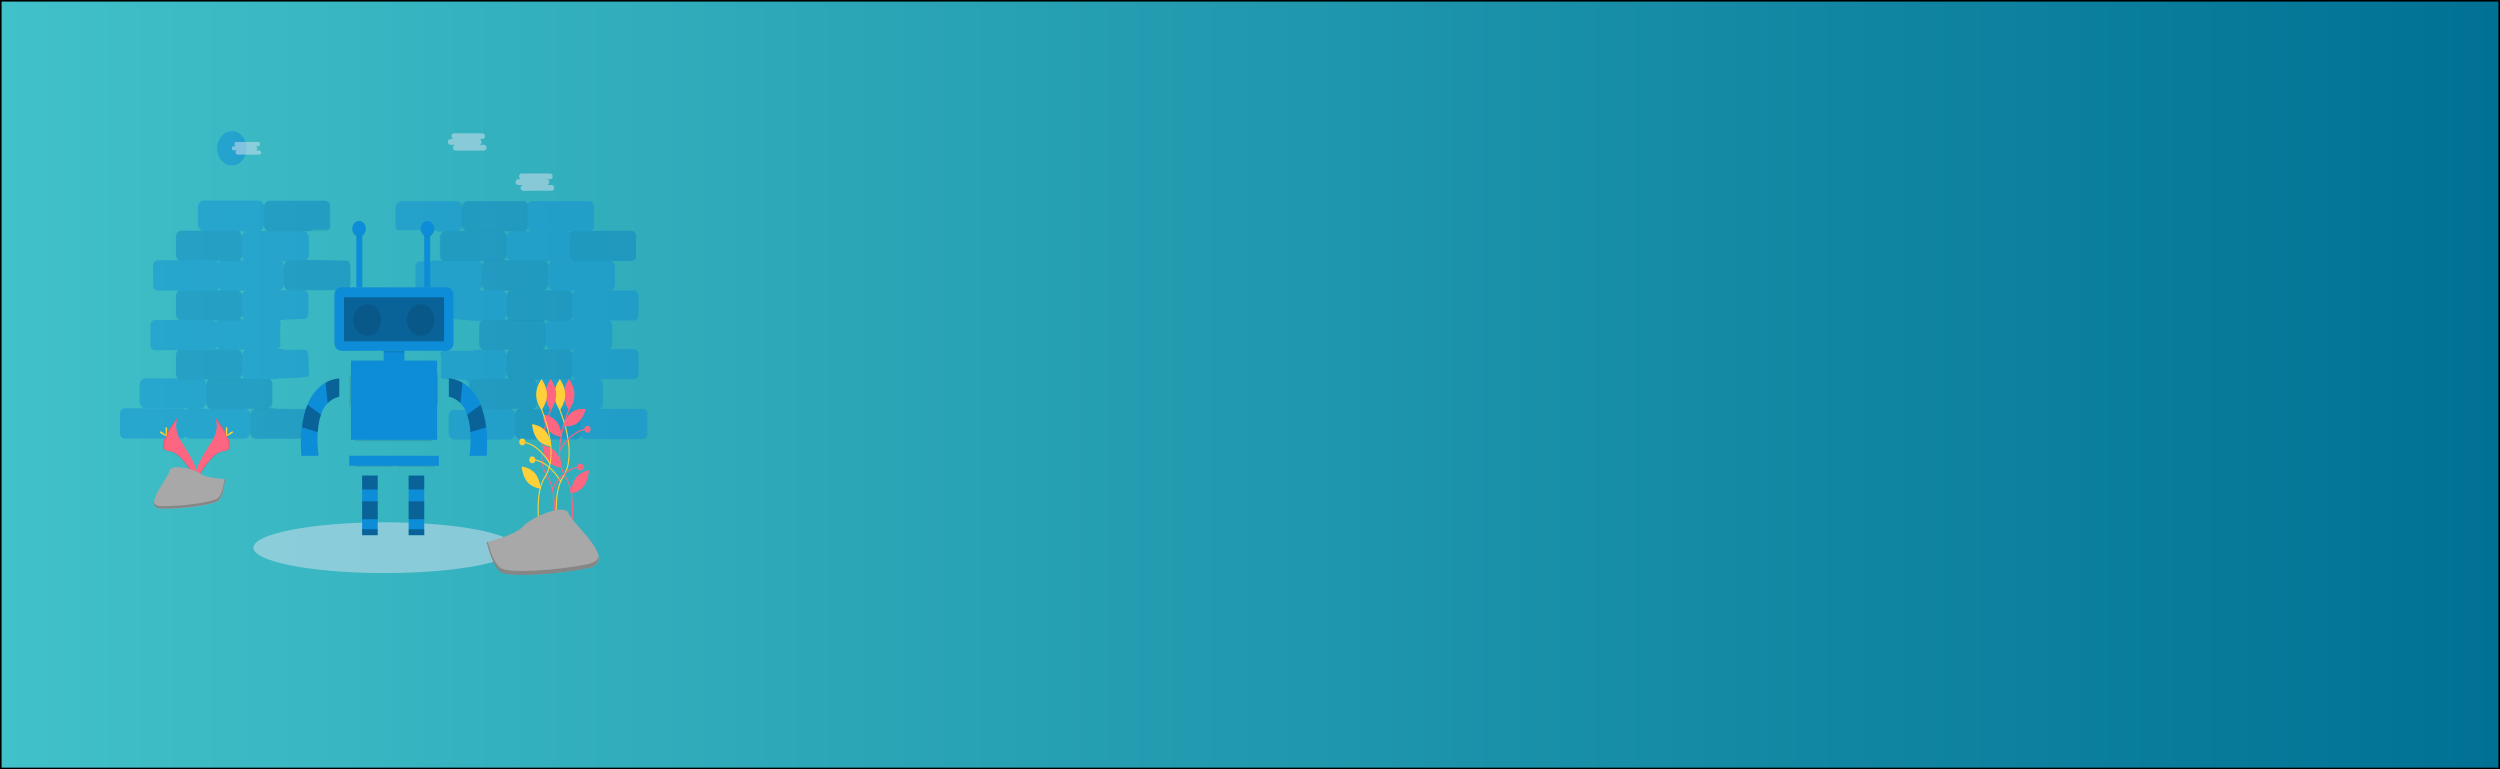 <?xml version="1.0" encoding="utf-8"?>
<!-- Generator: Adobe Illustrator 22.0.1, SVG Export Plug-In . SVG Version: 6.00 Build 0)  -->
<svg version="1.1" id="Layer_1" xmlns="http://www.w3.org/2000/svg" xmlns:xlink="http://www.w3.org/1999/xlink" x="0px" y="0px"
	 viewBox="0 0 1300 400" style="enable-background:new 0 0 1300 400;" xml:space="preserve">
<style type="text/css">
	.st0{fill:url(#SVGID_1_);stroke:#000000;stroke-width:1.645;stroke-miterlimit:10;}
	.st1{opacity:0.5;fill:#DEE3F3;enable-background:new    ;}
	.st2{opacity:0.45;}
	.st3{fill:#0D8CD8;}
	.st4{opacity:0.1;enable-background:new    ;}
	.st5{opacity:0.5;fill:#0D8CD8;enable-background:new    ;}
	.st6{opacity:0.3;enable-background:new    ;}
	.st7{fill:none;stroke:#FC6681;stroke-width:0.572;stroke-miterlimit:10;}
	.st8{fill:#FC6681;}
	.st9{fill:none;stroke:#FFD037;stroke-width:0.572;stroke-miterlimit:10;}
	.st10{fill:#FFD037;}
	.st11{fill:#A8A8A8;}
	.st12{opacity:0.2;enable-background:new    ;}
</style>
<linearGradient id="SVGID_1_" gradientUnits="userSpaceOnUse" x1="-1.818989e-12" y1="200" x2="377.849" y2="200" gradientTransform="matrix(-3.441 0 0 1 1300 0)">
	<stop  offset="0" style="stop-color:#007194"/>
	<stop  offset="1" style="stop-color:#41C1C9"/>
</linearGradient>
<rect class="st0" width="1300" height="400"/>
<ellipse class="st1" cx="200" cy="284.8" rx="68.2" ry="13.2"/>
<g class="st2">
	<path class="st3" d="M216.4,147.6c0,0.1,0,0.3,0,0.4C216.4,147.9,216.4,147.8,216.4,147.6z"/>
	<path class="st3" d="M182,138.2v0.1C182,138.2,182,138.2,182,138.2z"/>
	<path class="st3" d="M182.1,137.8v0.1C182.1,137.9,182.1,137.8,182.1,137.8z"/>
	<path class="st3" d="M182.1,148.4c0,0.1,0,0.1,0,0.2C182.1,148.5,182.1,148.4,182.1,148.4z"/>
	<path class="st3" d="M182,148.1c0,0.1,0,0.1,0,0.2C182,148.2,182,148.1,182,148.1z"/>
	<path class="st3" d="M214.8,150.6c0.2-0.1,0.4-0.3,0.6-0.5C215.2,150.3,215,150.5,214.8,150.6z"/>
	<path class="st3" d="M215.5,150.1c0.1-0.1,0.2-0.2,0.3-0.3C215.6,149.9,215.5,150,215.5,150.1z"/>
	<path class="st3" d="M164.8,214.9c0-0.1,0.1-0.3,0.1-0.4C164.8,214.6,164.8,214.8,164.8,214.9z"/>
	<path class="st3" d="M166.2,212.9c-0.1,0.1-0.2,0.1-0.3,0.2C166,213,166.1,212.9,166.2,212.9z"/>
	<path class="st3" d="M165.6,213.4c-0.2,0.2-0.3,0.4-0.5,0.7C165.2,213.8,165.4,213.6,165.6,213.4z"/>
	<path class="st3" d="M165.9,213.1c-0.1,0.1-0.2,0.2-0.3,0.3C165.7,213.3,165.8,213.2,165.9,213.1z"/>
	<path class="st3" d="M164.9,214.5c0-0.1,0.1-0.2,0.1-0.3C165,214.2,164.9,214.4,164.9,214.5z"/>
	<path class="st3" d="M164.7,215.3c0-0.1,0-0.2,0.1-0.3C164.7,215.1,164.7,215.2,164.7,215.3z"/>
	<path class="st3" d="M75.8,196.7h17c-0.8-0.6-1.3-1.7-1.3-2.8v-9c0-1.9,1.3-3.4,3-3.4l0,0H114c-1.2-0.4-2.1-1.8-2.1-3.2v-9
		c0-1.1,0.5-2.2,1.3-2.8H94.5c-1.6,0-3-1.5-3-3.4l0,0v-9c0-1.9,1.3-3.4,3-3.4l0,0h20.9c-1.2-0.4-2.1-1.8-2.1-3.2v-9
		c0-1.1,0.5-2.2,1.3-2.8H94.5c-1.6,0-3-1.5-3-3.4l0,0v-9c0-1.9,1.3-3.4,3-3.4l0,0H105c-1.2-0.4-2.1-1.8-2.1-3.2v-9
		c0-1.9,1.3-3.4,3-3.4l0,0h28.5c1.6,0,3,1.5,3,3.4l0,0c0-1.9,1.3-3.4,3-3.4l0,0h28.5c1.1,0,2.2,0.8,2.7,2c0,0.2-0.1,0.4-0.1,0.7v9
		c0,0.5,0.1,1,0.3,1.4c-0.1,0.8-0.5,1.5-1,2h-7.3c-0.7,0-1.3,0.3-1.9,0.8h-3.2c1.2,0.4,2.1,1.8,2.1,3.2c0-0.2,0-0.4,0.1-0.6l0,0v9
		c0,0.3,0,0.6,0.1,0.8c0,0.1-0.1,0.1-0.1,0.2c0-0.1,0-0.3,0-0.4c0,0.2,0,0.4,0,0.6c0,0.1-0.1,0.2-0.1,0.3c-0.2,0.8-0.6,1.4-1.2,1.9
		h2.5c0,0,0,0-0.1-0.1c0.2,0,0.5,0,0.7,0c0.1,0,0.2,0,0.2-0.1c0.3,0.1,0.6,0.1,0.8,0.1l17.5,0.6c0.8,0.6,1.3,1.7,1.3,2.8v9
		c0,1.5-0.8,2.8-2.1,3.2l-16.7,0.2c-0.3,0-0.6,0.1-0.9,0.1c-0.2,0-0.4,0.1-0.6,0.1l0,0c0.2-0.1,0.3-0.2,0.5-0.3h-4.1
		c1.2,0.4,2.1,1.8,2.1,3.2c0-0.2,0-0.4,0-0.6c0,0,0,0.1,0.1,0.1c0,0.2-0.1,0.4-0.1,0.7v9c0,0.4-0.1,0.3-0.1-0.2
		c0,1.1-0.5,2.2-1.3,2.8l-10.4,0.4c-0.4,0-0.7,0.1-1,0.2h-2.5c0.4,0.4,0.8,0.9,1,1.4c-0.3,0.5-0.4,1.1-0.4,1.7v9
		c0,0.5,0.1,0.9,0.2,1.4c-0.4,0.7-0.9,1.2-1.6,1.5h2.7c0.5,0.4,1,0.5,1.6,0.5h10.3c0.8,0.6,1.4,1.7,1.4,2.9c0-1.2,0.4,10.6,0.4,10.6
		c0,1.1-16.1,1.5-16.1,1.5c-0.4,0-0.8,0.1-1.2,0.3c-0.2,0-0.3-0.1-0.5-0.1l0,0h-2.5c0.8,0.6,1.3,1.7,1.3,2.8c0-0.2,0-0.3,0-0.5v0.1
		c-0.1,0.2-0.1,0.5-0.1,0.8v8.6c0,1.9-1.3,3.4-3,3.4l0,0h4.5c0.4,0.3,0.9,0.4,1.4,0.4H163c1,0.6,1.6,1.7,1.6,3v9
		c0,1.9-1.3,3.4-3,3.4l0,0h-28.5c-1.6,0-3-1.5-3-3.4l0,0c0,1.9-1.3,3.4-3,3.4l0,0H98.6c-1.6,0-3-1.5-3-3.4l0,0v-9
		c0-1.9,1.3-3.4,3-3.4l0,0h-23c-1.6,0-3-1.5-3-3.4l0,0v-9C72.8,198.3,74.1,196.7,75.8,196.7L75.8,196.7z M146.3,135.9
		c0.8,0.6,1.3,1.7,1.3,2.8c0-1.1,0.5-2.2,1.3-2.8H146.3z M149.7,150.9c-1.2-0.4-2.1-1.8-2.1-3.2c0,1.5-0.8,2.8-2.1,3.2H149.7z
		 M139.3,120.1c-1.2-0.4-2.1-1.8-2.1-3.2c0,1.5-0.8,2.8-2.1,3.2H139.3z M130.2,215.9c0-1.9,1.3-3.4,3-3.4l0,0h-5.9
		C128.9,212.5,130.2,214,130.2,215.9L130.2,215.9z M127.1,196.7c-0.8-0.6-1.3-1.7-1.3-2.8c0,1.1-0.5,2.2-1.3,2.8H127.1z M125.8,185
		c0-1.5,0.8-2.8,2.1-3.2h-4.1C125,182.2,125.8,183.5,125.8,185z M127.1,166c-0.8-0.6-1.3-1.7-1.3-2.8c0,1.1-0.5,2.2-1.3,2.8H127.1z
		 M125.8,154.3c0-1.5,0.8-2.8,2.1-3.2h-4.1C125,151.5,125.8,152.8,125.8,154.3L125.8,154.3z M127.1,135.3c-0.8-0.6-1.3-1.7-1.3-2.8
		c0,1.1-0.5,2.2-1.3,2.8H127.1z M125.8,123.5c0-1.5,0.8-2.8,2.1-3.2h-4.1C125,120.8,125.8,122.1,125.8,123.5z M105.9,197.3
		c0.8,0.6,1.3,1.7,1.3,2.8c0-1.1,0.5-2.2,1.3-2.8H105.9z M110.1,212.5c-1.6,0-3-1.5-3-3.4l0,0c0,1.9-1.3,3.4-3,3.4l0,0H110.1z"/>
	<path class="st3" d="M160.2,194"/>
	<path class="st3" d="M164.6,215.9c0-0.1,0-0.3,0-0.4C164.6,215.6,164.6,215.7,164.6,215.9z"/>
	<path class="st3" d="M182,147.6c0,0.1,0,0.2,0,0.3C182,147.8,182,147.7,182,147.6z"/>
	<path class="st3" d="M216.4,148.1c0,0.1,0,0.3-0.1,0.4C216.3,148.4,216.3,148.3,216.4,148.1z"/>
	<path class="st3" d="M249.4,168.2c0,0,0.1-0.1,0.1-0.2c0-0.1,0.1-0.2,0.1-0.3c0,0.2,0,0.5,0,0.7c-0.1,0.3-0.1,0.7-0.1,1
		c0-0.3,0-0.7-0.1-1C249.3,168.4,249.4,168.3,249.4,168.2L249.4,168.2z"/>
	<path class="st3" d="M209,104.6h28.5c1.6,0,3,1.5,3,3.4l0,0c0-1.9,1.3-3.4,3-3.4l0,0H272c1.6,0,3,1.5,3,3.4l0,0v9
		c0,1.5-0.8,2.8-2.1,3.2H295c1.6,0,3,1.5,3,3.4l0,0v9c0,1.1-0.5,2.2-1.3,2.8h20.1c1.6,0,3,1.5,3,3.4l0,0v9c0,1.9-1.3,3.4-3,3.4l0,0
		h-20.9c1.2,0.4,2.1,1.8,2.1,3.2v9c0,1.1-0.5,2.2-1.3,2.8h18.7c1.6,0,3,1.5,3,3.4l0,0v9c0,1.9-1.3,3.4-3,3.4l0,0h-19.5
		c1.2,0.4,2.1,1.8,2.1,3.2v9c0,1.9-1.3,3.4-3,3.4l0,0h-17c0.8,0.6,1.3,1.7,1.3,2.8v9c0,1.9-1.3,3.4-3,3.4h23c1.6,0,3,1.5,3,3.4l0,0
		v9c0,1.9-1.3,3.4-3,3.4l0,0h-28.5c-1.6,0-3-1.5-3-3.4l0,0c0,1.9-1.3,3.4-3,3.4l0,0h-28.5c-1.6,0-3-1.5-3-3.4l0,0v-9
		c0-1.3,0.6-2.4,1.6-3h6.1c0.5,0,0.9-0.1,1.4-0.4h5.2c-1.6,0-3-1.5-3-3.4l0,0c0,1.5-0.7-8.6-0.7-8.6c0-1.9-1.3-3.4-3-3.4l0,0
		L230,197c-0.3-0.2-0.6-0.6-0.8-0.9c0.2-0.4,0.2-0.9,0.2-1.3v-9c0-0.7-0.2-1.3-0.5-1.9c0.2-0.6,0.6-1.2,1.1-1.5h15.5
		c0.6,0,1.1-0.2,1.6-0.5h4.1c-1.2-0.4-2.1-1.8-2.1-3.2l0.1-8.9c0-0.4,0-0.8,0-1.1c0.2-0.7,0.6-1.4,1.1-1.8h-2.5c0,0,0,0,0.1,0
		c-1.4-0.1-17.9-1.2-19.2-2.4c0-0.2,0-0.5,0-0.7s0-0.3,0-0.5v-9c0-0.1,0-0.2,0-0.3c0.2-1.3,1-2.3,2-2.7h-3.6
		c-0.4-0.3-0.9-0.4-1.4-0.4h-8.1c-1-0.6-1.6-1.7-1.6-3v-9c0-1.1,0.5-2.2,1.3-2.8l8.5-0.6c1.4,0,2.4-0.6,1.6,0h2.5
		c-0.8-0.6-1.3-1.7-1.3-2.8c0-0.2,0.1-0.4,0.1-0.6v-9l0,0c0.2-1.2,1-2.2,2-2.6h-3.1c-0.5-0.5-1.2-0.8-1.9-0.8h-19
		c-0.7-0.6-1.1-1.6-1.1-2.6v-9C206,106.1,207.4,104.6,209,104.6L209,104.6z M283.9,135.9c0.8,0.6,1.3,1.7,1.3,2.8
		c0-1.1,0.5-2.2,1.3-2.8H283.9z M285.2,147.6c0,1.5-0.8,2.8-2.1,3.2h4.1C286,150.4,285.2,149.1,285.2,147.6z M282.6,166.6
		c0.8,0.6,1.3,1.7,1.3,2.8c0-1.1,0.5-2.2,1.3-2.8H282.6z M285.9,181.6c-1.2-0.4-2.1-1.8-2.1-3.2c0,1.5-0.8,2.8-2.1,3.2H285.9z
		 M249.5,135.9c0.8,0.6,1.3,1.7,1.3,2.8c0-1.1,0.5-2.2,1.3-2.8H249.5z M267.8,215.9c0-1.9,1.3-3.4,3-3.4l0,0h-5.9
		C266.5,212.5,267.8,214,267.8,215.9L267.8,215.9z M264.7,196.7c-0.8-0.6-1.3-1.7-1.3-2.8c0,1.1-0.5,2.2-1.3,2.8H264.7z M263.4,185
		c0-1.5,0.8-2.8,2.1-3.2h-4.1C262.6,182.2,263.4,183.5,263.4,185L263.4,185z M264.7,166c-0.8-0.6-1.3-1.7-1.3-2.8
		c0,1.1-0.5,2.2-1.3,2.8H264.7z M263.4,154.3c0-1.5,0.8-2.8,2.1-3.2h-4.1C262.6,151.5,263.4,152.8,263.4,154.3L263.4,154.3z
		 M264.7,135.3c-0.8-0.6-1.3-1.7-1.3-2.8c0,1.1-0.5,2.2-1.3,2.8H264.7z M263.4,123.5c0-1.5,0.8-2.8,2.1-3.2h-4.1
		C262.6,120.8,263.4,122.1,263.4,123.5L263.4,123.5z M252.8,150.9c-1.2-0.4-2.1-1.8-2.1-3.2c0,1.5-0.8,2.8-2.1,3.2H252.8z
		 M242.5,120.1c-1.2-0.4-2.1-1.8-2.1-3.2c0,1.5-0.8,2.8-2.1,3.2H242.5z"/>
	<path class="st3" d="M215.4,136.2C215.4,136.2,215.4,136.1,215.4,136.2C215.4,136.1,215.4,136.2,215.4,136.2z"/>
	<path class="st3" d="M215.6,136.4L215.6,136.4L215.6,136.4z"/>
	<path class="st3" d="M215.9,136.7C215.9,136.7,215.8,136.7,215.9,136.7C215.8,136.7,215.9,136.7,215.9,136.7z"/>
	<path class="st3" d="M216.3,148.6c0,0.1-0.1,0.3-0.1,0.4C216.2,148.9,216.2,148.7,216.3,148.6z"/>
	<path class="st3" d="M215.9,149.4c-0.1,0.1-0.1,0.2-0.2,0.3C215.8,149.7,215.9,149.5,215.9,149.4z"/>
	<path class="st3" d="M216.1,149c-0.1,0.1-0.1,0.3-0.2,0.4C216,149.3,216.1,149.2,216.1,149z"/>
	<path class="st3" d="M216.3,137.9v-0.1C216.3,137.8,216.3,137.9,216.3,137.9z"/>
	<path class="st3" d="M216.2,137.5v-0.1V137.5z"/>
	<path class="st3" d="M216.4,138.3v-0.1C216.4,138.2,216.4,138.2,216.4,138.3z"/>
	<path class="st3" d="M216,137.1L216,137.1L216,137.1z"/>
	<path class="st4" d="M242.4,120.3h29.7c1.3,0,2.4-1.2,2.4-2.7v-10.3c0-1.5-1.1-2.7-2.4-2.7h-29.7c-1.3,0-2.4,1.2-2.4,2.7v10.3
		C240.1,119.1,241.1,120.3,242.4,120.3z"/>
	<path class="st4" d="M139.6,120.3h29.7c1.3,0,2.4-1.2,2.4-2.7v-10.3c0-1.5-1.1-2.7-2.4-2.7h-29.7c-1.3,0-2.4,1.2-2.4,2.7v10.3
		C137.2,119.1,138.3,120.3,139.6,120.3z"/>
	<path class="st4" d="M93.9,135.7h29.7c1.3,0,2.4-1.2,2.4-2.7v-10.3c0-1.5-1.1-2.7-2.4-2.7H93.9c-1.3,0-2.4,1.2-2.4,2.7V133
		C91.5,134.5,92.6,135.7,93.9,135.7z"/>
	<path class="st4" d="M150,151h29.7c1.3,0,2.4-1.2,2.4-2.7V138c0-1.5-1.1-2.7-2.4-2.7H150c-1.3,0-2.4,1.2-2.4,2.7v10.3
		C147.6,149.8,148.7,151,150,151z"/>
	<path class="st4" d="M93.9,166.8h29.7c1.3,0,2.4-1.2,2.4-2.7v-10.3c0-1.5-1.1-2.7-2.4-2.7H93.9c-1.3,0-2.4,1.2-2.4,2.7v10.3
		C91.5,165.6,92.6,166.8,93.9,166.8z"/>
	<path class="st4" d="M93.9,197.5h29.7c1.3,0,2.4-1.2,2.4-2.7v-10.3c0-1.5-1.1-2.7-2.4-2.7H93.9c-1.3,0-2.4,1.2-2.4,2.7v10.3
		C91.5,196.3,92.6,197.5,93.9,197.5z"/>
	<path class="st4" d="M109.3,197.1h30.1c1,0,1.8,0.7,2.1,1.8c0,0.1,0,0.3,0,0.4c0,0.1,0,0.2,0.1,0.2l0,0v10.8c0,1.4-1,2.5-2.1,2.5
		h-30.1c-1.2,0-2.1-1.1-2.1-2.5v-10.8C107.2,198.2,108.2,197.1,109.3,197.1L109.3,197.1z"/>
	<path class="st4" d="M132.6,228.2h29.7c1.3,0,2.4-1.2,2.4-2.7v-10.3c0-1.5-1.1-2.7-2.4-2.7h-29.7c-1.3,0-2.4,1.2-2.4,2.7v10.3
		C130.2,227,131.3,228.2,132.6,228.2z"/>
	<path class="st4" d="M231.4,135.7h29.7c1.3,0,2.4-1.2,2.4-2.7v-10.3c0-1.5-1.1-2.7-2.4-2.7h-29.7c-1.3,0-2.4,1.2-2.4,2.7V133
		C229.1,134.5,230.1,135.7,231.4,135.7z"/>
	<path class="st4" d="M252.8,151h29.7c1.3,0,2.4-1.2,2.4-2.7V138c0-1.5-1.1-2.7-2.4-2.7h-29.7c-1.3,0-2.4,1.2-2.4,2.7v10.3
		C250.4,149.8,251.5,151,252.8,151z"/>
	<path class="st4" d="M265.8,166.8h29.7c1.3,0,2.4-1.2,2.4-2.7v-10.3c0-1.5-1.1-2.7-2.4-2.7h-29.7c-1.3,0-2.4,1.2-2.4,2.7v10.3
		C263.5,165.6,264.5,166.8,265.8,166.8z"/>
	<path class="st4" d="M251.8,182.1h29.7c1.3,0,2.4-1.2,2.4-2.7v-10.3c0-1.5-1.1-2.7-2.4-2.7h-29.7c-1.3,0-2.4,1.2-2.4,2.7v10.3
		C249.4,180.9,250.5,182.1,251.8,182.1z"/>
	<path class="st4" d="M265.8,197.5h29.7c1.3,0,2.4-1.2,2.4-2.7v-10.3c0-1.5-1.1-2.7-2.4-2.7h-29.7c-1.3,0-2.4,1.2-2.4,2.7v10.3
		C263.5,196.3,264.5,197.5,265.8,197.5z"/>
	<path class="st3" d="M281.4,212.9h29.7c1.3,0,2.4-1.2,2.4-2.7v-10.3c0-1.5-1.1-2.7-2.4-2.7h-29.7c-1.3,0-2.4,1.2-2.4,2.7v10.3
		C279,211.7,280.1,212.9,281.4,212.9z"/>
	<path class="st3" d="M80.6,182.1h29.7c1.3,0,2.4-1.2,2.4-2.7v-10.3c0-1.5-1.1-2.7-2.4-2.7H80.6c-1.3,0-2.4,1.2-2.4,2.7v10.3
		C78.2,180.9,79.3,182.1,80.6,182.1z"/>
	<path class="st3" d="M82,151.1h29.7c1.3,0,2.4-1.2,2.4-2.7V138c0-1.5-1.1-2.7-2.4-2.7H82c-1.3,0-2.4,1.2-2.4,2.7v10.3
		C79.7,149.9,80.7,151.1,82,151.1z"/>
	<path class="st3" d="M64.8,228h29.7c1.3,0,2.4-1.2,2.4-2.7V215c0-1.5-1.1-2.7-2.4-2.7H64.8c-1.3,0-2.4,1.2-2.4,2.7v10.3
		C62.4,226.8,63.5,228,64.8,228z"/>
	<path class="st3" d="M304.5,228.3h29.7c1.3,0,2.4-1.2,2.4-2.7v-10.3c0-1.5-1.1-2.7-2.4-2.7h-29.7c-1.3,0-2.4,1.2-2.4,2.7v10.3
		C302.1,227.1,303.2,228.3,304.5,228.3z"/>
	<path class="st3" d="M299.9,197.2h29.7c1.3,0,2.4-1.2,2.4-2.7v-10.3c0-1.5-1.1-2.7-2.4-2.7h-29.7c-1.3,0-2.4,1.2-2.4,2.7v10.3
		C297.5,196,298.6,197.2,299.9,197.2z"/>
	<path class="st3" d="M299.9,166.7h29.7c1.3,0,2.4-1.2,2.4-2.7v-10.3c0-1.5-1.1-2.7-2.4-2.7h-29.7c-1.3,0-2.4,1.2-2.4,2.7V164
		C297.5,165.5,298.6,166.7,299.9,166.7z"/>
	<path class="st3" d="M298.6,135.7h29.7c1.3,0,2.4-1.2,2.4-2.7v-10.3c0-1.5-1.1-2.7-2.4-2.7h-29.7c-1.3,0-2.4,1.2-2.4,2.7V133
		C296.3,134.5,297.3,135.7,298.6,135.7z"/>
	<path class="st4" d="M298.6,135.7h29.7c1.3,0,2.4-1.2,2.4-2.7v-10.3c0-1.5-1.1-2.7-2.4-2.7h-29.7c-1.3,0-2.4,1.2-2.4,2.7V133
		C296.3,134.5,297.3,135.7,298.6,135.7z"/>
	<path class="st3" d="M276.8,120.3h29.7c1.3,0,2.4-1.2,2.4-2.7v-10.3c0-1.5-1.1-2.7-2.4-2.7h-29.7c-1.3,0-2.4,1.2-2.4,2.7v10.3
		C274.4,119.1,275.5,120.3,276.8,120.3z"/>
	<path class="st4" d="M246.8,212.9h29.7c1.3,0,2.4-1.2,2.4-2.7v-10.3c0-1.5-1.1-2.7-2.4-2.7h-29.7c-1.3,0-2.4,1.2-2.4,2.7v10.3
		C244.4,211.7,245.5,212.9,246.8,212.9z"/>
	<path class="st4" d="M270.2,228.2h29.7c1.3,0,2.4-1.2,2.4-2.7v-10.3c0-1.5-1.1-2.7-2.4-2.7h-29.7c-1.3,0-2.4,1.2-2.4,2.7v10.3
		C267.8,227,268.9,228.2,270.2,228.2z"/>
</g>
<ellipse class="st5" cx="120.6" cy="77.1" rx="7.7" ry="8.9"/>
<path class="st1" d="M269.4,93.2h1.8c-0.7,0-1.3-0.7-1.3-1.5s0.6-1.5,1.3-1.5l0,0h14.9c0.7,0,1.3,0.7,1.3,1.5s-0.6,1.5-1.3,1.5l0,0
	h-1.8c0.7,0,1.3,0.7,1.3,1.5s-0.6,1.5-1.3,1.5l0,0h2.6c0.7,0,1.3,0.7,1.3,1.5s-0.6,1.5-1.3,1.5H272c-0.7,0-1.3-0.7-1.3-1.5
	s0.6-1.5,1.3-1.5h-2.6c-0.7,0-1.3-0.7-1.3-1.5C268.1,93.8,268.7,93.2,269.4,93.2z"/>
<path class="st1" d="M121.5,76h1.4c-0.5,0-1-0.5-1-1.1s0.4-1.1,1-1.1h11.3c0.5,0,1,0.5,1,1.1s-0.4,1.1-1,1.1h-1.4c0.5,0,1,0.5,1,1.1
	s-0.4,1.1-1,1.1h2c0.5,0,1,0.5,1,1.1s-0.4,1.1-1,1.1l0,0h-11.3c-0.5,0-1-0.5-1-1.1s0.4-1.1,1-1.1h-2c-0.5,0-1-0.5-1-1.1
	S121,76,121.5,76L121.5,76z"/>
<path class="st1" d="M234.2,72.3h1.8c-0.7,0-1.3-0.7-1.3-1.5s0.6-1.5,1.3-1.5l0,0h14.9c0.7,0,1.3,0.7,1.3,1.5s-0.6,1.5-1.3,1.5l0,0
	h-1.8c0.7,0,1.3,0.7,1.3,1.5s-0.6,1.5-1.3,1.5l0,0h2.6c0.7,0,1.3,0.7,1.3,1.5s-0.6,1.5-1.3,1.5h-14.9c-0.7,0-1.3-0.7-1.3-1.5
	s0.6-1.5,1.3-1.5h-2.6c-0.7,0-1.3-0.7-1.3-1.5C232.9,73,233.5,72.3,234.2,72.3z"/>
<path class="st3" d="M232.3,149.4h-54.9c-1.9,0-3.5,1.8-3.5,4v25c0,2.2,1.5,4,3.5,4h54.9c1.9,0,3.5-1.8,3.5-4v-25
	C235.8,151.2,234.3,149.4,232.3,149.4z"/>
<rect x="178.9" y="177.3" class="st4" width="52" height="0.6"/>
<rect x="178.9" y="154.6" class="st6" width="52" height="22.7"/>
<ellipse class="st4" cx="218.8" cy="166.4" rx="7.2" ry="8.2"/>
<ellipse class="st4" cx="191" cy="166.4" rx="7.2" ry="8.2"/>
<rect x="199.5" y="182.4" class="st3" width="10.8" height="7.2"/>
<rect x="182.5" y="187.5" class="st3" width="44.8" height="41.2"/>
<rect x="181.6" y="237" class="st3" width="46.6" height="5.2"/>
<polygon class="st3" points="220.6,254.5 220.6,260.7 220.6,270 220.6,275.2 220.6,278.3 212.5,278.3 212.5,275.2 212.5,270 
	212.5,260.7 212.5,254.5 212.5,247.3 220.6,247.3 "/>
<polygon class="st3" points="196.4,247.3 196.4,254.5 196.4,260.7 196.4,270 196.4,275.2 196.4,278.3 188.3,278.3 188.3,275.2 
	188.3,270 188.3,260.7 188.3,254.5 188.3,247.3 "/>
<path class="st3" d="M233.4,196.8v9.5c2.2,0.4,4.3,1.6,6,3.3c1.6,1.7,2.8,3.7,3.5,6c1,2.9,1.5,6.1,1.7,9.1c0.3,4.1,0.1,8.2-0.5,12.3
	h9c0.4-5.7,0.3-10.6-0.2-14.8c-0.6-4.7-1.6-8.6-2.9-11.7c-2.6-6.3-6.3-9.7-9.5-11.5C236.6,196.8,233.4,196.8,233.4,196.8z"/>
<rect x="212.5" y="247.3" class="st6" width="8.1" height="7.2"/>
<rect x="212.5" y="260.7" class="st6" width="8.1" height="9.3"/>
<rect x="212.5" y="275.2" class="st6" width="8.1" height="3.1"/>
<rect x="188.3" y="247.3" class="st6" width="8.1" height="7.2"/>
<rect x="188.3" y="260.7" class="st6" width="8.1" height="9.3"/>
<rect x="188.3" y="275.2" class="st6" width="8.1" height="3.1"/>
<path class="st6" d="M233.4,196.8v9.5c2.2,0.4,4.3,1.6,6,3.3l1.1-10.6C236.6,196.8,233.4,196.8,233.4,196.8z"/>
<path class="st6" d="M242.9,215.6c1,2.9,1.5,6.1,1.7,9.1l8.2-2.5c-0.6-4.7-1.6-8.6-2.9-11.7L242.9,215.6z"/>
<path class="st3" d="M176.4,196.8v9.5c-2.2,0.4-4.3,1.6-6,3.3c-1.6,1.7-2.8,3.7-3.5,6c-1,2.9-1.5,6.1-1.7,9.1
	c-0.3,4.1-0.1,8.2,0.5,12.3h-9c-0.4-5.7-0.3-10.6,0.2-14.8c0.6-4.7,1.6-8.6,2.9-11.7c2.6-6.3,6.3-9.7,9.5-11.5
	C173.2,196.8,176.4,196.8,176.4,196.8z"/>
<path class="st6" d="M176.4,196.8v9.5c-2.2,0.4-4.3,1.6-6,3.3l-1.1-10.6C173.2,196.8,176.4,196.8,176.4,196.8z"/>
<path class="st6" d="M166.9,215.6c-1,2.9-1.5,6.1-1.7,9.1l-8.2-2.5c0.6-4.7,1.6-8.6,2.9-11.7L166.9,215.6z"/>
<rect x="199.5" y="182.4" class="st4" width="10.8" height="0.9"/>
<path class="st4" d="M181.7,194.9v17.3c0.5-0.7,0.8-1.5,0.8-2.4v-12.4C182.5,196.4,182.2,195.6,181.7,194.9z"/>
<path class="st4" d="M227.1,196v13c0.1,0.8,0.3,1.6,0.8,2.2v-17.3C227.5,194.4,227.2,195.2,227.1,196z"/>
<rect x="184.7" y="228.8" class="st4" width="40.3" height="0.6"/>
<rect x="206.2" y="242.2" class="st4" width="19.7" height="0.5"/>
<rect x="184.7" y="242.2" class="st4" width="19.7" height="0.5"/>
<rect x="220.6" y="118.9" class="st3" width="3.1" height="30.5"/>
<rect x="185.3" y="118.9" class="st3" width="3.1" height="30.5"/>
<ellipse class="st4" cx="222.3" cy="119.1" rx="3.5" ry="4"/>
<ellipse class="st3" cx="222.3" cy="118.9" rx="3.5" ry="4"/>
<ellipse class="st4" cx="186.7" cy="119.1" rx="3.5" ry="4"/>
<ellipse class="st3" cx="186.7" cy="118.9" rx="3.5" ry="4"/>
<path class="st7" d="M296.1,212.4c0,0-10.2,23.1-1.9,35.8c8.3,12.6-0.8,47.1-0.8,47.1"/>
<path class="st8" d="M293.1,205.2c0,4.5,2.8,8.1,2.8,8.1s2.8-3.6,2.8-8.1s-2.8-8.1-2.8-8.1S293.1,200.7,293.1,205.2z"/>
<path class="st9" d="M290.8,212.4c0,0,10.2,23.1,1.9,35.8c-8.3,12.6,0.8,47.1,0.8,47.1"/>
<path class="st10" d="M293.9,205.2c0,4.5-2.8,8.1-2.8,8.1s-2.8-3.6-2.8-8.1s2.8-8.1,2.8-8.1S293.9,200.7,293.9,205.2z"/>
<path class="st7" d="M286.7,212.4c0,0-10.2,23.1-1.9,35.8c8.3,12.6-0.8,47.1-0.8,47.1"/>
<path class="st8" d="M283.6,205.2c0,4.5,2.8,8.1,2.8,8.1s2.8-3.6,2.8-8.1s-2.8-8.1-2.8-8.1S283.6,200.7,283.6,205.2z"/>
<path class="st8" d="M285.2,223.7c2.7,3.2,6.9,3.5,6.9,3.5s-0.1-4.9-2.8-8.1s-6.9-3.5-6.9-3.5S282.5,220.5,285.2,223.7z"/>
<path class="st8" d="M285,239.7c2.7,3.2,6.9,3.5,6.9,3.5s-0.1-4.9-2.8-8.1s-6.9-3.5-6.9-3.5S282.3,236.4,285,239.7z"/>
<path class="st8" d="M299.5,248.4c-2.5,3.4-2.5,8.2-2.5,8.2s4.2-0.6,6.7-3.9c2.5-3.4,2.5-8.2,2.5-8.2S302.1,245.1,299.5,248.4z"/>
<path class="st8" d="M297.2,214.4c-3.2,2.5-4.3,7.2-4.3,7.2s4.2,0.7,7.4-1.7c3.2-2.5,4.3-7.2,4.3-7.2S300.4,212,297.2,214.4z"/>
<path class="st9" d="M281.4,212.4c0,0,10.2,23.1,1.9,35.8c-8.3,12.6,0.8,47.1,0.8,47.1"/>
<path class="st10" d="M284.4,205.2c0,4.5-2.8,8.1-2.8,8.1s-2.8-3.6-2.8-8.1s2.8-8.1,2.8-8.1S284.4,200.7,284.4,205.2z"/>
<path class="st10" d="M283.6,224.1c2.7,3.2,2.9,8,2.9,8s-4.2-0.3-6.9-3.5s-2.9-8-2.9-8S280.9,220.9,283.6,224.1z"/>
<path class="st10" d="M278.2,246.1c2.7,3.2,2.9,8,2.9,8s-4.2-0.3-6.9-3.5s-2.9-8-2.9-8S275.5,243,278.2,246.1z"/>
<path class="st9" d="M286.1,241.3c0,0-6.2-11.2-14.8-11.4"/>
<path class="st7" d="M290.9,234.5c0,0,6.2-11.2,14.8-11.4"/>
<path class="st9" d="M291.7,250.5c0,0-6.2-11.2-14.8-11.4"/>
<ellipse class="st10" cx="271.6" cy="229.8" rx="1.6" ry="1.8"/>
<ellipse class="st8" cx="305.5" cy="223.2" rx="1.6" ry="1.8"/>
<path class="st7" d="M287.1,254.2c0,0,6.2-11.2,14.8-11.4"/>
<ellipse class="st8" cx="301.8" cy="242.8" rx="1.6" ry="1.8"/>
<path class="st10" d="M276.8,237.3c-0.9,0-1.6,0.8-1.6,1.8s0.7,1.8,1.6,1.8c0.9,0,1.6-0.8,1.6-1.8S277.7,237.3,276.8,237.3z"/>
<path class="st11" d="M253.1,281.8c0,0,14.8-3.4,18.8-8s21.8-12.5,23.8-6.8s26.7,25,9.9,28.5c-16.8,3.4-39.6,4.6-44.5,2.3
	C256.1,295.5,253.1,281.8,253.1,281.8z"/>
<path class="st12" d="M305.5,293.4c-16.8,3.4-39.6,4.6-44.5,2.3c-3.8-1.7-6.4-10.1-7.4-13.9c-0.3,0.1-0.5,0.1-0.5,0.1
	s3,13.7,7.9,15.9c4.9,2.3,27.7,1.1,44.5-2.3c4.9-1,6.2-3.3,5.7-6.2C310.9,291.2,309.2,292.6,305.5,293.4z"/>
<path class="st8" d="M92.8,216.5c0,0-3.6,5.4,1.6,13.4c5.2,8.1,9.5,14.9,7.8,19.9c0,0-7.8-15-14.2-15.2S85.7,225.5,92.8,216.5z"/>
<path class="st4" d="M92.8,216.5c-0.3,0.5-0.6,1.1-0.7,1.7c-6.2,8.4-9.5,16.3-3.6,16.5c5.6,0.2,12.3,11.7,13.9,14.6
	c-0.1,0.2-0.1,0.4-0.2,0.7c0,0-7.8-15-14.2-15.2C81.5,234.4,85.7,225.5,92.8,216.5z"/>
<path class="st10" d="M86.1,223.3c0,1.9,0.2,3.4,0.4,3.4s0.4-1.5,0.4-3.4s-0.2-1-0.5-1S86.1,221.4,86.1,223.3z"/>
<path class="st10" d="M83.9,225.5c1.4,0.9,2.7,1.4,2.8,1.2s-1-1.1-2.4-2s-0.9-0.2-1,0C83.2,224.9,82.4,224.6,83.9,225.5z"/>
<path class="st8" d="M111.5,216.5c0,0,3.6,5.4-1.6,13.4c-5.2,8.1-9.5,14.9-7.8,19.9c0,0,7.8-15,14.2-15.2
	C122.8,234.4,118.6,225.5,111.5,216.5z"/>
<path class="st4" d="M111.5,216.5c0.3,0.5,0.6,1.1,0.7,1.7c6.2,8.4,9.5,16.3,3.6,16.5c-5.6,0.2-12.3,11.7-13.9,14.6
	c0.1,0.2,0.1,0.4,0.2,0.7c0,0,7.8-15,14.2-15.2C122.8,234.4,118.6,225.5,111.5,216.5z"/>
<path class="st10" d="M118.2,223.3c0,1.9-0.2,3.4-0.4,3.4s-0.4-1.5-0.4-3.4s0.2-1,0.5-1S118.2,221.4,118.2,223.3z"/>
<path class="st10" d="M120.4,225.5c-1.4,0.9-2.7,1.4-2.8,1.2c-0.1-0.2,1-1.1,2.4-2s0.9-0.2,1,0S121.9,224.6,120.4,225.5z"/>
<path class="st11" d="M117,249.1c0,0-9.9-0.4-12.9-2.8c-3-2.5-15.3-5.4-16-1.4c-0.7,3.9-14.9,19.6-3.7,19.7
	c11.2,0.1,26.1-2,29.1-4.1S117,249.1,117,249.1z"/>
<path class="st12" d="M84.1,263.2c11.2,0.1,26.1-2,29.1-4.1c2.3-1.6,3.2-7.3,3.5-10c0.2,0,0.3,0,0.3,0s-0.6,9.2-3.6,11.3
	c-3,2.1-17.9,4.2-29.1,4.1c-3.2,0-4.4-1.4-4.3-3.3C80.5,262.4,81.7,263.2,84.1,263.2z"/>
</svg>
